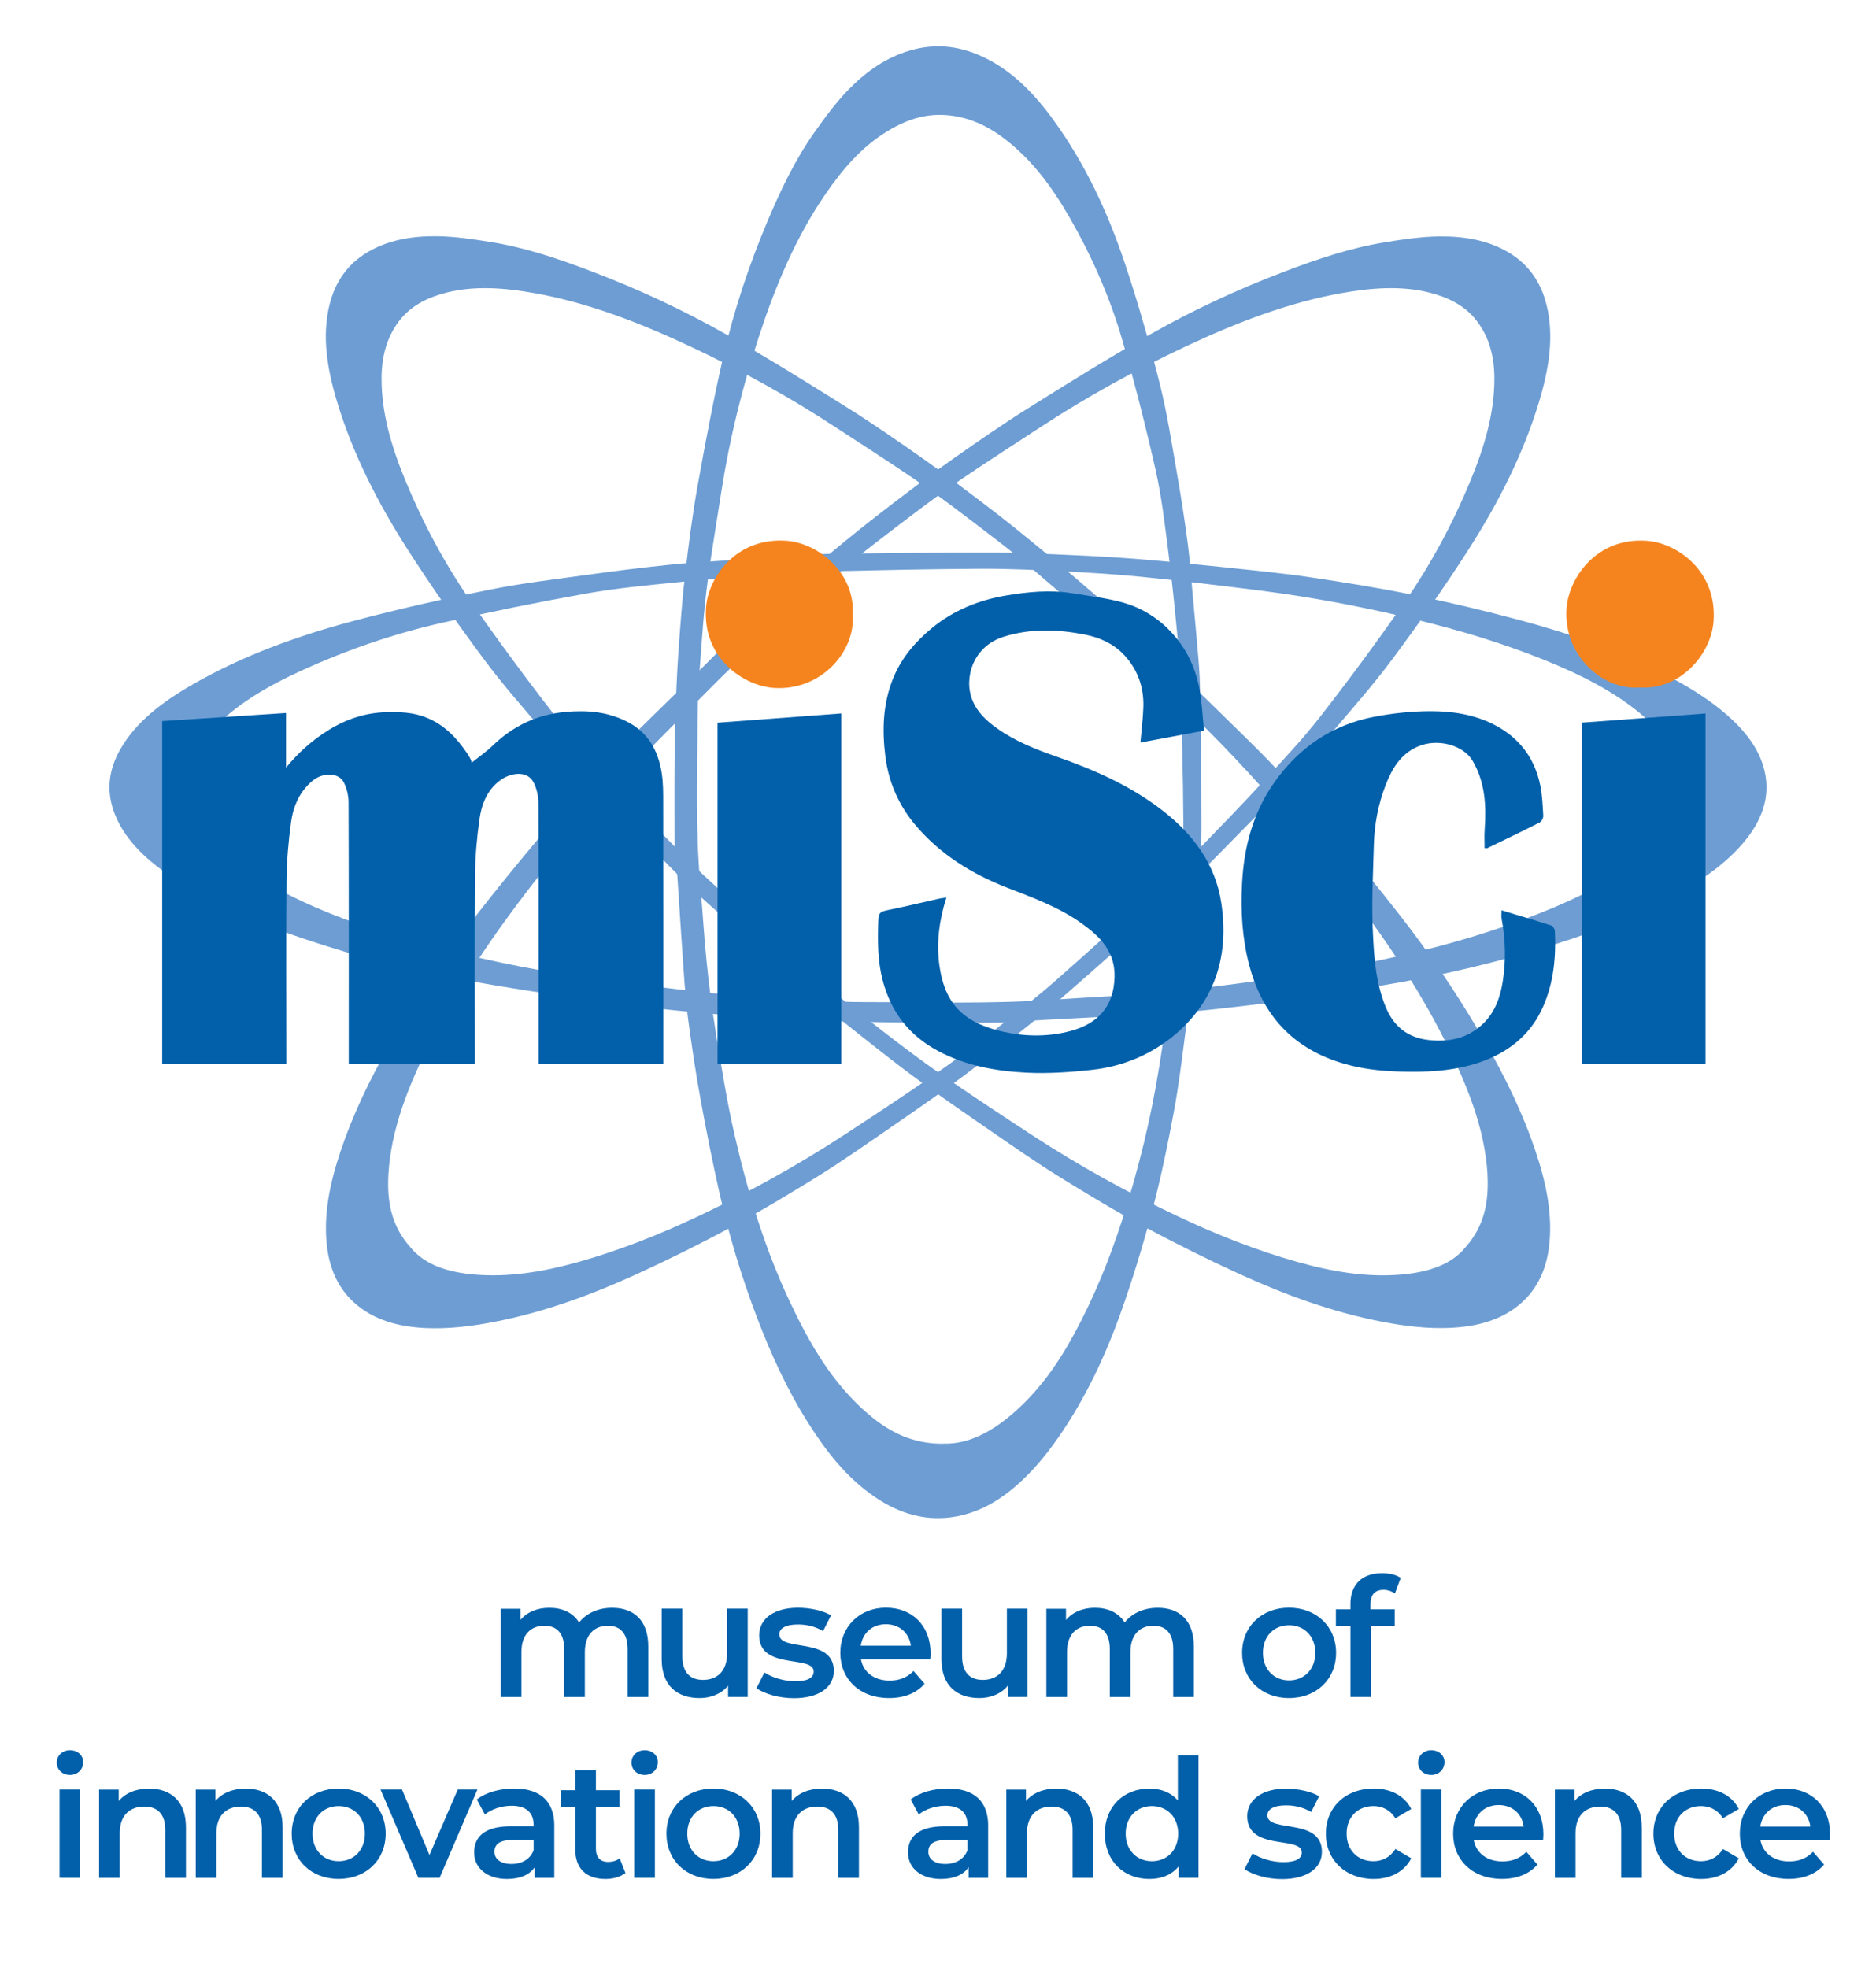 <?xml version="1.0" encoding="UTF-8"?><svg xmlns="http://www.w3.org/2000/svg" viewBox="0 0 295.2 309.6"><defs><style>.cls-1{fill:#0260aa;}.cls-2{fill:#f5841f;}.cls-3{fill:#6d9dd3;}</style></defs><g id="Text"><g><path class="cls-1" d="M102.01,259.01v7.96h-3.25v-7.54c0-2.47-1.14-3.67-3.12-3.67-2.13,0-3.61,1.4-3.61,4.16v7.05h-3.25v-7.54c0-2.47-1.14-3.67-3.12-3.67-2.16,0-3.61,1.4-3.61,4.16v7.05h-3.25v-13.88h3.09v1.77c1.04-1.25,2.65-1.92,4.55-1.92,2.03,0,3.72,.75,4.68,2.31,1.12-1.43,2.99-2.31,5.2-2.31,3.35,0,5.69,1.9,5.69,6.08Z"/><path class="cls-1" d="M117.66,253.08v13.88h-3.09v-1.77c-1.04,1.27-2.68,1.95-4.47,1.95-3.56,0-5.98-1.95-5.98-6.14v-7.93h3.25v7.49c0,2.52,1.2,3.72,3.25,3.72,2.26,0,3.8-1.4,3.8-4.19v-7.02h3.25Z"/><path class="cls-1" d="M119.04,265.58l1.25-2.47c1.22,.81,3.09,1.38,4.84,1.38,2.05,0,2.91-.57,2.91-1.53,0-2.65-8.58-.16-8.58-5.69,0-2.63,2.37-4.34,6.11-4.34,1.85,0,3.95,.44,5.2,1.2l-1.25,2.47c-1.33-.78-2.65-1.04-3.98-1.04-1.98,0-2.91,.65-2.91,1.56,0,2.81,8.58,.31,8.58,5.75,0,2.6-2.39,4.29-6.29,4.29-2.31,0-4.63-.68-5.88-1.56Z"/><path class="cls-1" d="M146.37,261.06h-10.89c.39,2.03,2.08,3.33,4.5,3.33,1.56,0,2.78-.49,3.77-1.51l1.74,2c-1.25,1.48-3.2,2.26-5.59,2.26-4.65,0-7.67-2.99-7.67-7.12s3.04-7.1,7.18-7.1,7.02,2.83,7.02,7.18c0,.26-.03,.65-.05,.96Zm-10.92-2.16h7.88c-.26-2-1.79-3.38-3.93-3.38s-3.64,1.35-3.95,3.38Z"/><path class="cls-1" d="M161.68,253.08v13.88h-3.09v-1.77c-1.04,1.27-2.68,1.95-4.47,1.95-3.56,0-5.98-1.95-5.98-6.14v-7.93h3.25v7.49c0,2.52,1.2,3.72,3.25,3.72,2.26,0,3.8-1.4,3.8-4.19v-7.02h3.25Z"/><path class="cls-1" d="M187.86,259.01v7.96h-3.25v-7.54c0-2.47-1.14-3.67-3.12-3.67-2.13,0-3.61,1.4-3.61,4.16v7.05h-3.25v-7.54c0-2.47-1.14-3.67-3.12-3.67-2.16,0-3.61,1.4-3.61,4.16v7.05h-3.25v-13.88h3.09v1.77c1.04-1.25,2.65-1.92,4.55-1.92,2.03,0,3.72,.75,4.68,2.31,1.12-1.43,2.99-2.31,5.2-2.31,3.35,0,5.69,1.9,5.69,6.08Z"/><path class="cls-1" d="M195.45,260.02c0-4.16,3.12-7.1,7.38-7.1s7.41,2.94,7.41,7.1-3.09,7.12-7.41,7.12-7.38-2.96-7.38-7.12Zm11.52,0c0-2.65-1.77-4.34-4.13-4.34s-4.11,1.69-4.11,4.34,1.77,4.34,4.11,4.34,4.13-1.69,4.13-4.34Z"/><path class="cls-1" d="M215.65,252.35v.83h3.82v2.6h-3.72v11.18h-3.25v-11.18h-2.29v-2.6h2.29v-.88c0-2.91,1.74-4.81,4.97-4.81,1.12,0,2.21,.23,2.94,.75l-.91,2.44c-.49-.34-1.12-.57-1.79-.57-1.35,0-2.05,.75-2.05,2.24Z"/><path class="cls-1" d="M8.93,277.29c0-1.09,.88-1.95,2.08-1.95s2.08,.81,2.08,1.87c0,1.14-.86,2.03-2.08,2.03s-2.08-.86-2.08-1.95Zm.44,4.24h3.25v13.88h-3.25v-13.88Z"/><path class="cls-1" d="M29.26,287.46v7.96h-3.25v-7.54c0-2.47-1.22-3.67-3.3-3.67-2.31,0-3.87,1.4-3.87,4.19v7.02h-3.25v-13.88h3.09v1.79c1.07-1.27,2.76-1.95,4.78-1.95,3.33,0,5.8,1.9,5.8,6.08Z"/><path class="cls-1" d="M44.47,287.46v7.96h-3.25v-7.54c0-2.47-1.22-3.67-3.3-3.67-2.31,0-3.87,1.4-3.87,4.19v7.02h-3.25v-13.88h3.09v1.79c1.07-1.27,2.76-1.95,4.78-1.95,3.33,0,5.8,1.9,5.8,6.08Z"/><path class="cls-1" d="M45.9,288.47c0-4.16,3.12-7.1,7.38-7.1s7.41,2.94,7.41,7.1-3.09,7.12-7.41,7.12-7.38-2.96-7.38-7.12Zm11.52,0c0-2.65-1.77-4.34-4.13-4.34s-4.11,1.69-4.11,4.34,1.77,4.34,4.11,4.34,4.13-1.69,4.13-4.34Z"/><path class="cls-1" d="M75.13,281.53l-5.95,13.88h-3.35l-5.95-13.88h3.38l4.32,10.3,4.45-10.3h3.12Z"/><path class="cls-1" d="M87.22,287.28v8.14h-3.07v-1.69c-.78,1.2-2.29,1.87-4.37,1.87-3.17,0-5.17-1.74-5.17-4.16s1.56-4.13,5.77-4.13h3.59v-.21c0-1.9-1.14-3.02-3.46-3.02-1.56,0-3.17,.52-4.21,1.38l-1.27-2.37c1.48-1.14,3.64-1.72,5.88-1.72,4,0,6.32,1.9,6.32,5.9Zm-3.25,3.8v-1.61h-3.35c-2.21,0-2.81,.83-2.81,1.85,0,1.17,.99,1.92,2.65,1.92s2.96-.73,3.51-2.16Z"/><path class="cls-1" d="M98.42,294.66c-.78,.62-1.95,.94-3.12,.94-3.04,0-4.78-1.61-4.78-4.68v-6.68h-2.29v-2.6h2.29v-3.17h3.25v3.17h3.72v2.6h-3.72v6.6c0,1.35,.68,2.08,1.92,2.08,.68,0,1.33-.18,1.82-.57l.91,2.31Z"/><path class="cls-1" d="M99.36,277.29c0-1.09,.88-1.95,2.08-1.95s2.08,.81,2.08,1.87c0,1.14-.86,2.03-2.08,2.03s-2.08-.86-2.08-1.95Zm.44,4.24h3.25v13.88h-3.25v-13.88Z"/><path class="cls-1" d="M104.87,288.47c0-4.16,3.12-7.1,7.38-7.1s7.41,2.94,7.41,7.1-3.09,7.12-7.41,7.12-7.38-2.96-7.38-7.12Zm11.52,0c0-2.65-1.77-4.34-4.13-4.34s-4.11,1.69-4.11,4.34,1.77,4.34,4.11,4.34,4.13-1.69,4.13-4.34Z"/><path class="cls-1" d="M135.16,287.46v7.96h-3.25v-7.54c0-2.47-1.22-3.67-3.3-3.67-2.31,0-3.87,1.4-3.87,4.19v7.02h-3.25v-13.88h3.09v1.79c1.07-1.27,2.76-1.95,4.78-1.95,3.33,0,5.8,1.9,5.8,6.08Z"/><path class="cls-1" d="M155.49,287.28v8.14h-3.07v-1.69c-.78,1.2-2.29,1.87-4.37,1.87-3.17,0-5.17-1.74-5.17-4.16s1.56-4.13,5.77-4.13h3.59v-.21c0-1.9-1.14-3.02-3.46-3.02-1.56,0-3.17,.52-4.21,1.38l-1.27-2.37c1.48-1.14,3.64-1.72,5.88-1.72,4,0,6.32,1.9,6.32,5.9Zm-3.25,3.8v-1.61h-3.35c-2.21,0-2.81,.83-2.81,1.85,0,1.17,.99,1.92,2.65,1.92s2.96-.73,3.51-2.16Z"/><path class="cls-1" d="M172.03,287.46v7.96h-3.25v-7.54c0-2.47-1.22-3.67-3.3-3.67-2.31,0-3.88,1.4-3.88,4.19v7.02h-3.25v-13.88h3.09v1.79c1.07-1.27,2.76-1.95,4.78-1.95,3.33,0,5.8,1.9,5.8,6.08Z"/><path class="cls-1" d="M188.59,276.12v19.29h-3.12v-1.79c-1.09,1.33-2.7,1.98-4.6,1.98-4.03,0-7.02-2.81-7.02-7.12s2.99-7.1,7.02-7.1c1.79,0,3.38,.6,4.47,1.87v-7.12h3.25Zm-3.2,12.35c0-2.65-1.79-4.34-4.13-4.34s-4.13,1.69-4.13,4.34,1.79,4.34,4.13,4.34,4.13-1.69,4.13-4.34Z"/><path class="cls-1" d="M195.84,294.04l1.25-2.47c1.22,.81,3.09,1.38,4.84,1.38,2.05,0,2.91-.57,2.91-1.53,0-2.65-8.58-.16-8.58-5.69,0-2.63,2.37-4.34,6.11-4.34,1.85,0,3.95,.44,5.2,1.2l-1.25,2.47c-1.33-.78-2.65-1.04-3.98-1.04-1.98,0-2.91,.65-2.91,1.56,0,2.81,8.58,.31,8.58,5.75,0,2.6-2.39,4.29-6.29,4.29-2.31,0-4.63-.68-5.88-1.56Z"/><path class="cls-1" d="M208.63,288.47c0-4.16,3.12-7.1,7.51-7.1,2.7,0,4.86,1.12,5.93,3.22l-2.5,1.46c-.83-1.33-2.08-1.92-3.46-1.92-2.39,0-4.21,1.66-4.21,4.34s1.82,4.34,4.21,4.34c1.38,0,2.63-.6,3.46-1.92l2.5,1.46c-1.07,2.08-3.22,3.25-5.93,3.25-4.39,0-7.51-2.96-7.51-7.12Z"/><path class="cls-1" d="M223.14,277.29c0-1.09,.88-1.95,2.08-1.95s2.08,.81,2.08,1.87c0,1.14-.86,2.03-2.08,2.03s-2.08-.86-2.08-1.95Zm.44,4.24h3.25v13.88h-3.25v-13.88Z"/><path class="cls-1" d="M242.8,289.51h-10.89c.39,2.03,2.08,3.33,4.5,3.33,1.56,0,2.78-.49,3.77-1.51l1.74,2c-1.25,1.48-3.2,2.26-5.59,2.26-4.65,0-7.67-2.99-7.67-7.12s3.04-7.1,7.18-7.1,7.02,2.83,7.02,7.18c0,.26-.03,.65-.05,.96Zm-10.92-2.16h7.88c-.26-2-1.79-3.38-3.93-3.38s-3.64,1.35-3.95,3.38Z"/><path class="cls-1" d="M258.35,287.46v7.96h-3.25v-7.54c0-2.47-1.22-3.67-3.3-3.67-2.31,0-3.88,1.4-3.88,4.19v7.02h-3.25v-13.88h3.09v1.79c1.07-1.27,2.76-1.95,4.78-1.95,3.33,0,5.8,1.9,5.8,6.08Z"/><path class="cls-1" d="M260.17,288.47c0-4.16,3.12-7.1,7.51-7.1,2.7,0,4.86,1.12,5.93,3.22l-2.5,1.46c-.83-1.33-2.08-1.92-3.46-1.92-2.39,0-4.21,1.66-4.21,4.34s1.82,4.34,4.21,4.34c1.38,0,2.63-.6,3.46-1.92l2.5,1.46c-1.07,2.08-3.22,3.25-5.93,3.25-4.39,0-7.51-2.96-7.51-7.12Z"/><path class="cls-1" d="M287.91,289.51h-10.89c.39,2.03,2.08,3.33,4.5,3.33,1.56,0,2.78-.49,3.77-1.51l1.74,2c-1.25,1.48-3.2,2.26-5.59,2.26-4.65,0-7.67-2.99-7.67-7.12s3.04-7.1,7.18-7.1,7.02,2.83,7.02,7.18c0,.26-.03,.65-.05,.96Zm-10.92-2.16h7.88c-.26-2-1.79-3.38-3.93-3.38s-3.64,1.35-3.95,3.38Z"/></g></g><g id="Rings"><g><g><path class="cls-3" d="M106.14,133.62c0-4.7-.03-9.41,.01-14.11,.03-3.34,.11-6.69,.24-10.03,.11-2.85,.27-5.7,.48-8.55,.27-3.62,.54-7.24,.97-10.85,.54-4.52,1.11-9.05,1.91-13.53,1.24-6.89,2.53-13.78,4.1-20.6,1.67-7.24,4.03-14.29,6.92-21.14,2.06-4.88,4.33-9.67,7.4-14.01,1.66-2.34,3.37-4.68,5.36-6.72,2.73-2.79,5.88-5.05,9.75-6.16,3.8-1.1,7.45-.73,11,.85,4.9,2.19,8.46,5.93,11.55,10.2,4.99,6.89,8.52,14.53,11.2,22.54,2.08,6.21,3.87,12.54,5.47,18.89,1.18,4.7,1.9,9.52,2.74,14.3,.63,3.59,1.18,7.2,1.66,10.82,.34,2.58,.51,5.18,.75,7.77,.32,3.54,.66,7.07,.95,10.61,.14,1.66,.22,3.33,.24,4.99,.1,7.06,.24,14.13,.22,21.19,0,3.97-.25,7.94-.47,11.9-.17,3.12-.4,6.23-.72,9.34-.41,3.91-.9,7.81-1.42,11.71-.52,3.93-.99,7.87-1.72,11.77-.92,4.92-1.91,9.83-3.17,14.67-1.31,5.06-2.81,10.08-4.5,15.04-2.45,7.21-5.52,14.14-9.76,20.51-2,3-4.21,5.83-6.88,8.26-2.82,2.57-6.03,4.54-9.82,5.27-4.72,.9-9-.36-12.93-3.04-4.43-3.02-7.63-7.13-10.45-11.58-3.34-5.25-5.9-10.88-8.11-16.68-2.42-6.36-4.39-12.87-5.88-19.5-1.12-4.96-2.11-9.95-3.02-14.95-.75-4.09-1.35-8.2-1.91-12.32-.36-2.66-.55-5.34-.74-8.01-.35-4.85-.64-9.71-.97-14.57-.1-1.42-.23-2.84-.34-4.26-.04,0-.09,0-.13-.01Zm42.26,93.49c3.98,.14,7.56-1.85,10.76-4.55,4.17-3.53,7.3-7.96,9.89-12.74,3.09-5.69,5.52-11.67,7.51-17.83,2.55-7.9,4.53-15.94,5.84-24.14,.86-5.39,1.68-10.78,2.37-16.19,.46-3.6,.74-7.23,.97-10.85,.25-3.88,.49-7.78,.47-11.67-.05-7.29-.26-14.58-.46-21.87-.07-2.41-.24-4.82-.48-7.23-.43-4.47-.87-8.94-1.45-13.39-.55-4.24-1.03-8.51-1.97-12.67-1.54-6.82-3.27-13.6-5.2-20.31-1.94-6.74-4.75-13.17-8.24-19.27-2.77-4.85-6.02-9.33-10.54-12.72-2.92-2.2-6.22-3.57-9.88-3.61-3.02-.04-5.83,1.01-8.42,2.61-4.06,2.49-7.05,6.03-9.7,9.89-4.72,6.88-7.88,14.52-10.45,22.38-2.58,7.88-4.59,15.93-5.87,24.14-.71,4.57-1.49,9.14-2.12,13.72-.43,3.16-.73,6.35-.96,9.53-.31,4.19-.69,8.39-.7,12.58-.02,8.77-.36,17.55,.43,26.31,.36,4.01,.57,8.04,.99,12.05,.38,3.71,.83,7.42,1.44,11.11,.88,5.37,1.73,10.76,2.94,16.06,2.07,9.04,4.75,17.92,8.71,26.33,3.11,6.6,6.72,12.91,12.41,17.74,3.27,2.77,6.88,4.64,11.71,4.61Z"/><path class="cls-3" d="M159.48,160.88c-5.3,0-10.59,.03-15.89,0-3.77-.03-7.53-.1-11.3-.22-3.21-.1-6.42-.24-9.62-.43-4.08-.24-8.16-.48-12.22-.87-5.09-.48-10.19-.99-15.23-1.71-7.76-1.11-15.52-2.25-23.19-3.66-8.15-1.49-16.09-3.59-23.81-6.17-5.5-1.84-10.89-3.86-15.77-6.6-2.63-1.48-5.27-3-7.57-4.78-3.14-2.43-5.69-5.25-6.94-8.69-1.24-3.39-.83-6.65,.96-9.81,2.46-4.37,6.68-7.55,11.48-10.3,7.75-4.45,16.36-7.6,25.38-9.99,7-1.86,14.12-3.45,21.28-4.88,5.29-1.06,10.72-1.69,16.1-2.44,4.04-.56,8.11-1.05,12.18-1.48,2.9-.3,5.83-.46,8.75-.67,3.98-.29,7.96-.59,11.95-.84,1.87-.12,3.75-.2,5.62-.22,7.95-.09,15.91-.21,23.86-.2,4.47,0,8.94,.22,13.41,.42,3.51,.15,7.02,.36,10.51,.64,4.4,.36,8.8,.8,13.19,1.26,4.42,.47,8.86,.89,13.25,1.53,5.54,.82,11.07,1.71,16.52,2.82,5.7,1.17,11.36,2.51,16.93,4.01,8.12,2.18,15.93,4.93,23.1,8.71,3.38,1.78,6.57,3.75,9.3,6.13,2.89,2.52,5.12,5.38,5.93,8.75,1.02,4.21-.41,8.02-3.43,11.53-3.4,3.95-8.03,6.8-13.04,9.32-5.91,2.97-12.25,5.26-18.78,7.23-7.16,2.16-14.49,3.91-21.96,5.25-5.58,.99-11.2,1.88-16.83,2.7-4.6,.67-9.24,1.21-13.88,1.7-2.99,.32-6.01,.49-9.02,.66-5.47,.31-10.94,.57-16.41,.87-1.6,.09-3.2,.2-4.8,.3,0,.04,0,.08-.01,.12Zm105.28-37.69c.16-3.55-2.08-6.75-5.12-9.59-3.97-3.72-8.96-6.51-14.34-8.82-6.41-2.76-13.14-4.92-20.08-6.7-8.9-2.27-17.95-4.04-27.19-5.21-6.07-.76-12.14-1.5-18.23-2.11-4.05-.41-8.14-.66-12.22-.86-4.37-.22-8.76-.44-13.14-.42-8.21,.04-16.42,.23-24.62,.41-2.72,.06-5.43,.22-8.14,.42-5.03,.39-10.07,.78-15.08,1.29-4.77,.49-9.58,.92-14.27,1.76-7.67,1.37-15.31,2.92-22.87,4.64-7.59,1.73-14.83,4.23-21.7,7.35-5.46,2.47-10.5,5.37-14.33,9.4-2.47,2.61-4.02,5.55-4.07,8.81-.05,2.7,1.14,5.2,2.93,7.51,2.8,3.62,6.79,6.29,11.13,8.65,7.75,4.21,16.35,7.02,25.21,9.32,8.87,2.3,17.93,4.09,27.18,5.24,5.15,.64,10.29,1.33,15.45,1.89,3.56,.39,7.15,.65,10.73,.86,4.72,.28,9.44,.62,14.16,.62,9.87,.01,19.76,.32,29.62-.38,4.52-.32,9.05-.51,13.57-.88,4.18-.34,8.36-.74,12.51-1.28,6.05-.79,12.11-1.54,18.08-2.63,10.18-1.85,20.18-4.23,29.65-7.77,7.44-2.78,14.54-5.99,19.98-11.07,3.12-2.92,5.23-6.14,5.19-10.45Z"/></g><g><path class="cls-3" d="M113.91,101.43c3.77-3.28,7.53-6.58,11.33-9.84,2.7-2.31,5.44-4.59,8.2-6.83,2.35-1.91,4.74-3.79,7.15-5.63,3.07-2.33,6.14-4.68,9.3-6.89,3.96-2.78,7.93-5.54,12.02-8.1,6.28-3.94,12.59-7.85,19.02-11.5,6.82-3.88,13.91-7.15,21.17-9.91,5.17-1.97,10.39-3.72,15.74-4.6,2.88-.47,5.8-.91,8.65-.94,3.9-.04,7.63,.59,10.87,2.51,3.19,1.89,5.11,4.7,6,8.28,1.22,4.95,.38,10.05-1.17,15.19-2.49,8.29-6.48,16.09-11.28,23.55-3.72,5.79-7.71,11.45-11.84,17.01-3.05,4.1-6.48,7.97-9.81,11.89-2.5,2.95-5.06,5.85-7.67,8.7-1.86,2.04-3.84,3.97-5.78,5.95-2.64,2.69-5.28,5.39-7.94,8.06-1.25,1.25-2.54,2.48-3.86,3.65-5.61,5-11.19,10.02-16.87,14.94-3.19,2.76-6.52,5.36-9.84,7.98-2.6,2.05-5.24,4.07-7.93,6.01-3.38,2.44-6.82,4.82-10.26,7.18-3.47,2.38-6.92,4.8-10.49,7.01-4.5,2.79-9.05,5.52-13.7,8.03-4.86,2.62-9.8,5.07-14.8,7.35-7.27,3.32-14.71,6.01-22.39,7.49-3.62,.7-7.24,1.13-10.81,.96-3.78-.18-7.31-1.04-10.19-3.18-3.6-2.67-5.17-6.54-5.41-11.16-.27-5.2,1.09-10.31,2.94-15.38,2.18-5.99,5.15-11.71,8.46-17.3,3.63-6.13,7.66-12.04,12.08-17.72,3.3-4.24,6.7-8.41,10.16-12.54,2.83-3.37,5.76-6.67,8.73-9.93,1.91-2.1,3.95-4.11,5.98-6.11,3.68-3.63,7.4-7.23,11.1-10.84,1.08-1.06,2.14-2.14,3.22-3.21-.02-.03-.05-.07-.07-.1Zm-49.36,94.75c2.3,2.88,6.08,4,10.18,4.34,5.37,.45,10.82-.45,16.23-1.97,6.45-1.81,12.72-4.28,18.87-7.19,7.89-3.73,15.55-7.95,22.92-12.76,4.84-3.16,9.67-6.35,14.43-9.64,3.17-2.19,6.25-4.53,9.29-6.89,3.27-2.54,6.54-5.08,9.65-7.81,5.82-5.12,11.54-10.35,17.27-15.58,1.89-1.73,3.72-3.53,5.51-5.37,3.32-3.42,6.64-6.84,9.87-10.35,3.07-3.34,6.2-6.66,8.97-10.21,4.54-5.83,8.92-11.77,13.14-17.81,4.23-6.06,7.68-12.5,10.46-19.2,2.21-5.32,3.83-10.71,3.81-16.24-.01-3.58-.92-6.83-3.1-9.42-1.81-2.14-4.36-3.37-7.21-4.07-4.46-1.1-9.12-.72-13.82,.12-8.39,1.5-16.44,4.63-24.31,8.31-7.89,3.7-15.57,7.9-22.94,12.73-4.1,2.69-8.24,5.33-12.3,8.09-2.8,1.9-5.53,3.92-8.23,5.97-3.55,2.71-7.15,5.37-10.52,8.29-7.05,6.11-14.3,11.99-20.85,18.65-3,3.05-6.1,6.01-9.07,9.09-2.75,2.86-5.45,5.76-8.04,8.75-3.77,4.36-7.58,8.71-11.1,13.26-6,7.75-11.5,15.82-15.84,24.46-3.41,6.78-6.28,13.7-6.7,21.05-.24,4.22,.45,8.05,3.42,11.4Z"/><path class="cls-3" d="M181.22,101.53c1.07,1.07,2.13,2.15,3.22,3.21,3.7,3.62,7.42,7.21,11.1,10.84,2.03,2,4.07,4.01,5.98,6.11,2.97,3.26,5.9,6.56,8.73,9.93,3.46,4.13,6.86,8.3,10.16,12.54,4.42,5.67,8.45,11.59,12.08,17.72,3.31,5.59,6.27,11.31,8.46,17.3,1.85,5.08,3.21,10.18,2.94,15.38-.24,4.62-1.82,8.49-5.41,11.16-2.88,2.14-6.42,3-10.19,3.18-3.57,.17-7.19-.26-10.81-.96-7.69-1.48-15.12-4.17-22.39-7.49-4.99-2.28-9.94-4.73-14.8-7.35-4.65-2.5-9.19-5.24-13.7-8.03-3.57-2.21-7.02-4.63-10.49-7.01-3.44-2.36-6.87-4.74-10.26-7.18-2.69-1.94-5.33-3.95-7.93-6.01-3.31-2.61-6.65-5.22-9.84-7.98-5.68-4.92-11.26-9.94-16.87-14.94-1.32-1.18-2.61-2.4-3.86-3.65-2.67-2.67-5.3-5.37-7.94-8.06-1.94-1.97-3.92-3.91-5.78-5.95-2.61-2.86-5.17-5.76-7.67-8.7-3.33-3.92-6.76-7.78-9.81-11.89-4.13-5.55-8.11-11.22-11.84-17.01-4.8-7.46-8.79-15.26-11.28-23.55-1.54-5.13-2.39-10.24-1.17-15.19,.88-3.58,2.81-6.39,6-8.28,3.24-1.92,6.97-2.55,10.87-2.51,2.85,.03,5.77,.47,8.65,.94,5.35,.87,10.57,2.63,15.74,4.6,7.26,2.76,14.34,6.04,21.17,9.91,6.43,3.65,12.74,7.56,19.02,11.5,4.08,2.56,8.06,5.32,12.02,8.1,3.15,2.21,6.22,4.56,9.3,6.89,2.41,1.83,4.8,3.71,7.15,5.63,2.76,2.24,5.5,4.52,8.2,6.83,3.8,3.25,7.55,6.55,11.33,9.84-.02,.03-.05,.07-.07,.1Zm52.85,83.25c-.42-7.35-3.29-14.27-6.7-21.05-4.34-8.64-9.84-16.7-15.84-24.46-3.52-4.55-7.32-8.9-11.1-13.26-2.59-2.99-5.29-5.9-8.04-8.75-2.97-3.08-6.07-6.04-9.07-9.09-6.55-6.66-13.8-12.55-20.85-18.65-3.37-2.92-6.97-5.58-10.52-8.29-2.7-2.06-5.43-4.07-8.23-5.97-4.06-2.76-8.19-5.4-12.3-8.09-7.37-4.83-15.05-9.04-22.94-12.73-7.88-3.69-15.93-6.81-24.31-8.31-4.7-.84-9.36-1.22-13.82-.12-2.85,.7-5.4,1.93-7.21,4.07-2.18,2.59-3.09,5.85-3.1,9.42-.02,5.53,1.6,10.92,3.81,16.24,2.78,6.7,6.23,13.14,10.46,19.2,4.21,6.03,8.6,11.98,13.14,17.81,2.77,3.56,5.9,6.88,8.97,10.21,3.22,3.51,6.54,6.93,9.87,10.35,1.79,1.84,3.61,3.64,5.51,5.37,5.73,5.22,11.45,10.46,17.27,15.58,3.11,2.73,6.38,5.27,9.65,7.81,3.05,2.37,6.13,4.7,9.29,6.89,4.76,3.29,9.59,6.48,14.43,9.64,7.37,4.81,15.03,9.03,22.92,12.76,6.16,2.91,12.43,5.39,18.87,7.19,5.41,1.52,10.86,2.43,16.23,1.97,4.1-.35,7.88-1.47,10.18-4.34,2.96-3.35,3.65-7.18,3.42-11.4Z"/></g></g></g><g id="miSci_dots"><g><path class="cls-1" d="M25.52,113.44c6.52-.43,12.94-.84,19.49-1.27v8.59c1.96-2.39,4.17-4.35,6.73-5.93,2.78-1.72,5.79-2.71,9.08-2.79,2.11-.05,4.18,.02,6.2,.82,2.89,1.13,4.86,3.24,6.53,5.72,.39,.58,.71,1.21,.65,1.42,1.12-.9,2.32-1.72,3.35-2.72,3.21-3.1,6.96-4.87,11.44-5.28,3.4-.31,6.63-.03,9.69,1.53,3.28,1.67,4.87,4.53,5.43,8,.26,1.59,.25,3.23,.25,4.85,.02,13.19,.01,26.37,.01,39.56,0,.45,0,.9,0,1.42h-19.61v-1.38c0-13.19,.02-26.37-.03-39.56,0-1.15-.27-2.43-.82-3.42-1.03-1.85-3.61-1.41-5.19-.25-2.06,1.51-2.94,3.76-3.27,6.13-.41,2.89-.67,5.83-.7,8.75-.08,9.46-.03,18.92-.03,28.38v1.33h-19.84c0-.45,0-.89,0-1.33,0-13.26,.02-26.52-.03-39.78,0-1.04-.27-2.18-.73-3.11-.82-1.64-3.34-1.64-4.99-.25-2.04,1.73-3,4.03-3.34,6.53-.41,3.01-.67,6.06-.7,9.09-.09,9.19-.03,18.39-.03,27.59v1.29H25.52v-53.93Z"/><path class="cls-1" d="M148.93,141.18c-1.15,3.59-1.59,7.11-1.13,10.56,.77,5.82,3.47,8.96,9.49,10.44,3.72,.91,7.5,1,11.23,0,4.21-1.14,6.74-3.81,6.86-8.47,.1-3.98-2.23-6.33-5.13-8.41-3.61-2.6-7.76-4.08-11.85-5.68-5.46-2.13-10.34-5.15-14.18-9.61-2.73-3.16-4.39-6.88-4.91-11.06-.5-4.07-.39-8.06,1.12-11.96,1.29-3.33,3.49-5.93,6.18-8.16,3.41-2.82,7.42-4.43,11.73-5.15,3.45-.58,6.95-.92,10.46-.34,2.6,.43,5.25,.73,7.79,1.42,2.83,.78,5.36,2.27,7.43,4.4,2.6,2.66,4.16,5.9,4.78,9.55,.35,2.02,.44,4.09,.66,6.24-3.5,.65-6.77,1.26-10.01,1.87,.16-1.87,.4-3.7,.46-5.54,.11-3.16-.9-6-3.06-8.28-1.61-1.71-3.75-2.69-6.06-3.15-4.32-.86-8.63-1.02-12.91,.34-4.73,1.5-6.28,6.44-4.87,9.95,.76,1.91,2.21,3.25,3.85,4.42,2.91,2.08,6.2,3.37,9.55,4.53,5.83,2.04,11.44,4.52,16.35,8.29,4.9,3.76,8.51,8.5,9.43,14.76,1.18,8-.83,15.06-7.13,20.48-3.82,3.28-8.36,5.17-13.36,5.7-3.37,.36-6.79,.6-10.17,.43-4.77-.24-9.47-1.07-13.8-3.35-4.68-2.46-7.59-6.24-8.88-11.35-.73-2.89-.74-5.81-.66-8.75,.05-1.85,.15-1.85,2.12-2.25,2.48-.51,4.93-1.11,7.4-1.66,.35-.08,.72-.11,1.24-.19Z"/><path class="cls-1" d="M236.27,143.21c2.72,.82,5.28,1.57,7.82,2.39,.27,.09,.57,.58,.58,.9,.19,4.08-.19,8.11-1.86,11.88-1.77,4.02-4.87,6.74-8.94,8.36-3.38,1.34-6.9,1.8-10.53,1.86-4.54,.06-9-.2-13.32-1.73-7.26-2.57-11.56-7.77-13.47-15.11-1.1-4.23-1.34-8.55-1.1-12.87,.3-5.67,1.73-11.06,5.04-15.76,3.86-5.48,9.08-9.09,15.7-10.36,2.93-.56,5.95-.89,8.93-.89,3.43,0,6.87,.52,9.98,2.12,3.96,2.03,6.43,5.29,7.29,9.66,.3,1.53,.37,3.12,.45,4.69,.02,.34-.27,.89-.56,1.04-2.73,1.39-5.49,2.71-8.25,4.04-.09,.04-.22,0-.42,0,0-.96-.06-1.92,.01-2.87,.27-3.78,.09-7.47-1.89-10.86-1.46-2.5-5.57-3.62-8.68-2.23-2.72,1.21-4.03,3.52-5.01,6.03-1.18,3.03-1.78,6.23-1.86,9.5-.11,4.32-.36,8.64-.18,12.95,.18,4.23,.4,8.52,2.07,12.53,1.24,2.97,3.39,4.75,6.7,5.13,3.34,.39,6.34-.3,8.73-2.69,1.8-1.79,2.6-4.14,2.98-6.62,.5-3.27,.42-6.54-.2-9.79-.07-.36,0-.75,0-1.29Z"/><path class="cls-1" d="M112.91,113.69c6.54-.49,12.98-.97,19.47-1.45v55.14h-19.47v-53.68Z"/><path class="cls-1" d="M248.9,113.68c6.54-.48,12.98-.95,19.47-1.43v55.11h-19.47v-53.69Z"/><path class="cls-2" d="M134.17,96.64c.53,5.73-4.9,12.09-12.4,11.58-4.75-.32-11.27-4.68-10.67-12.67,.34-4.64,4.67-11.03,12.62-10.48,5.15,.36,10.88,5.2,10.45,11.56Z"/><path class="cls-2" d="M258.07,108.15c-5.7,.52-12.08-4.89-11.57-12.41,.32-4.73,4.66-11.26,12.68-10.66,4.62,.34,11.02,4.66,10.46,12.63-.36,5.14-5.19,10.87-11.58,10.44Z"/></g></g></svg>